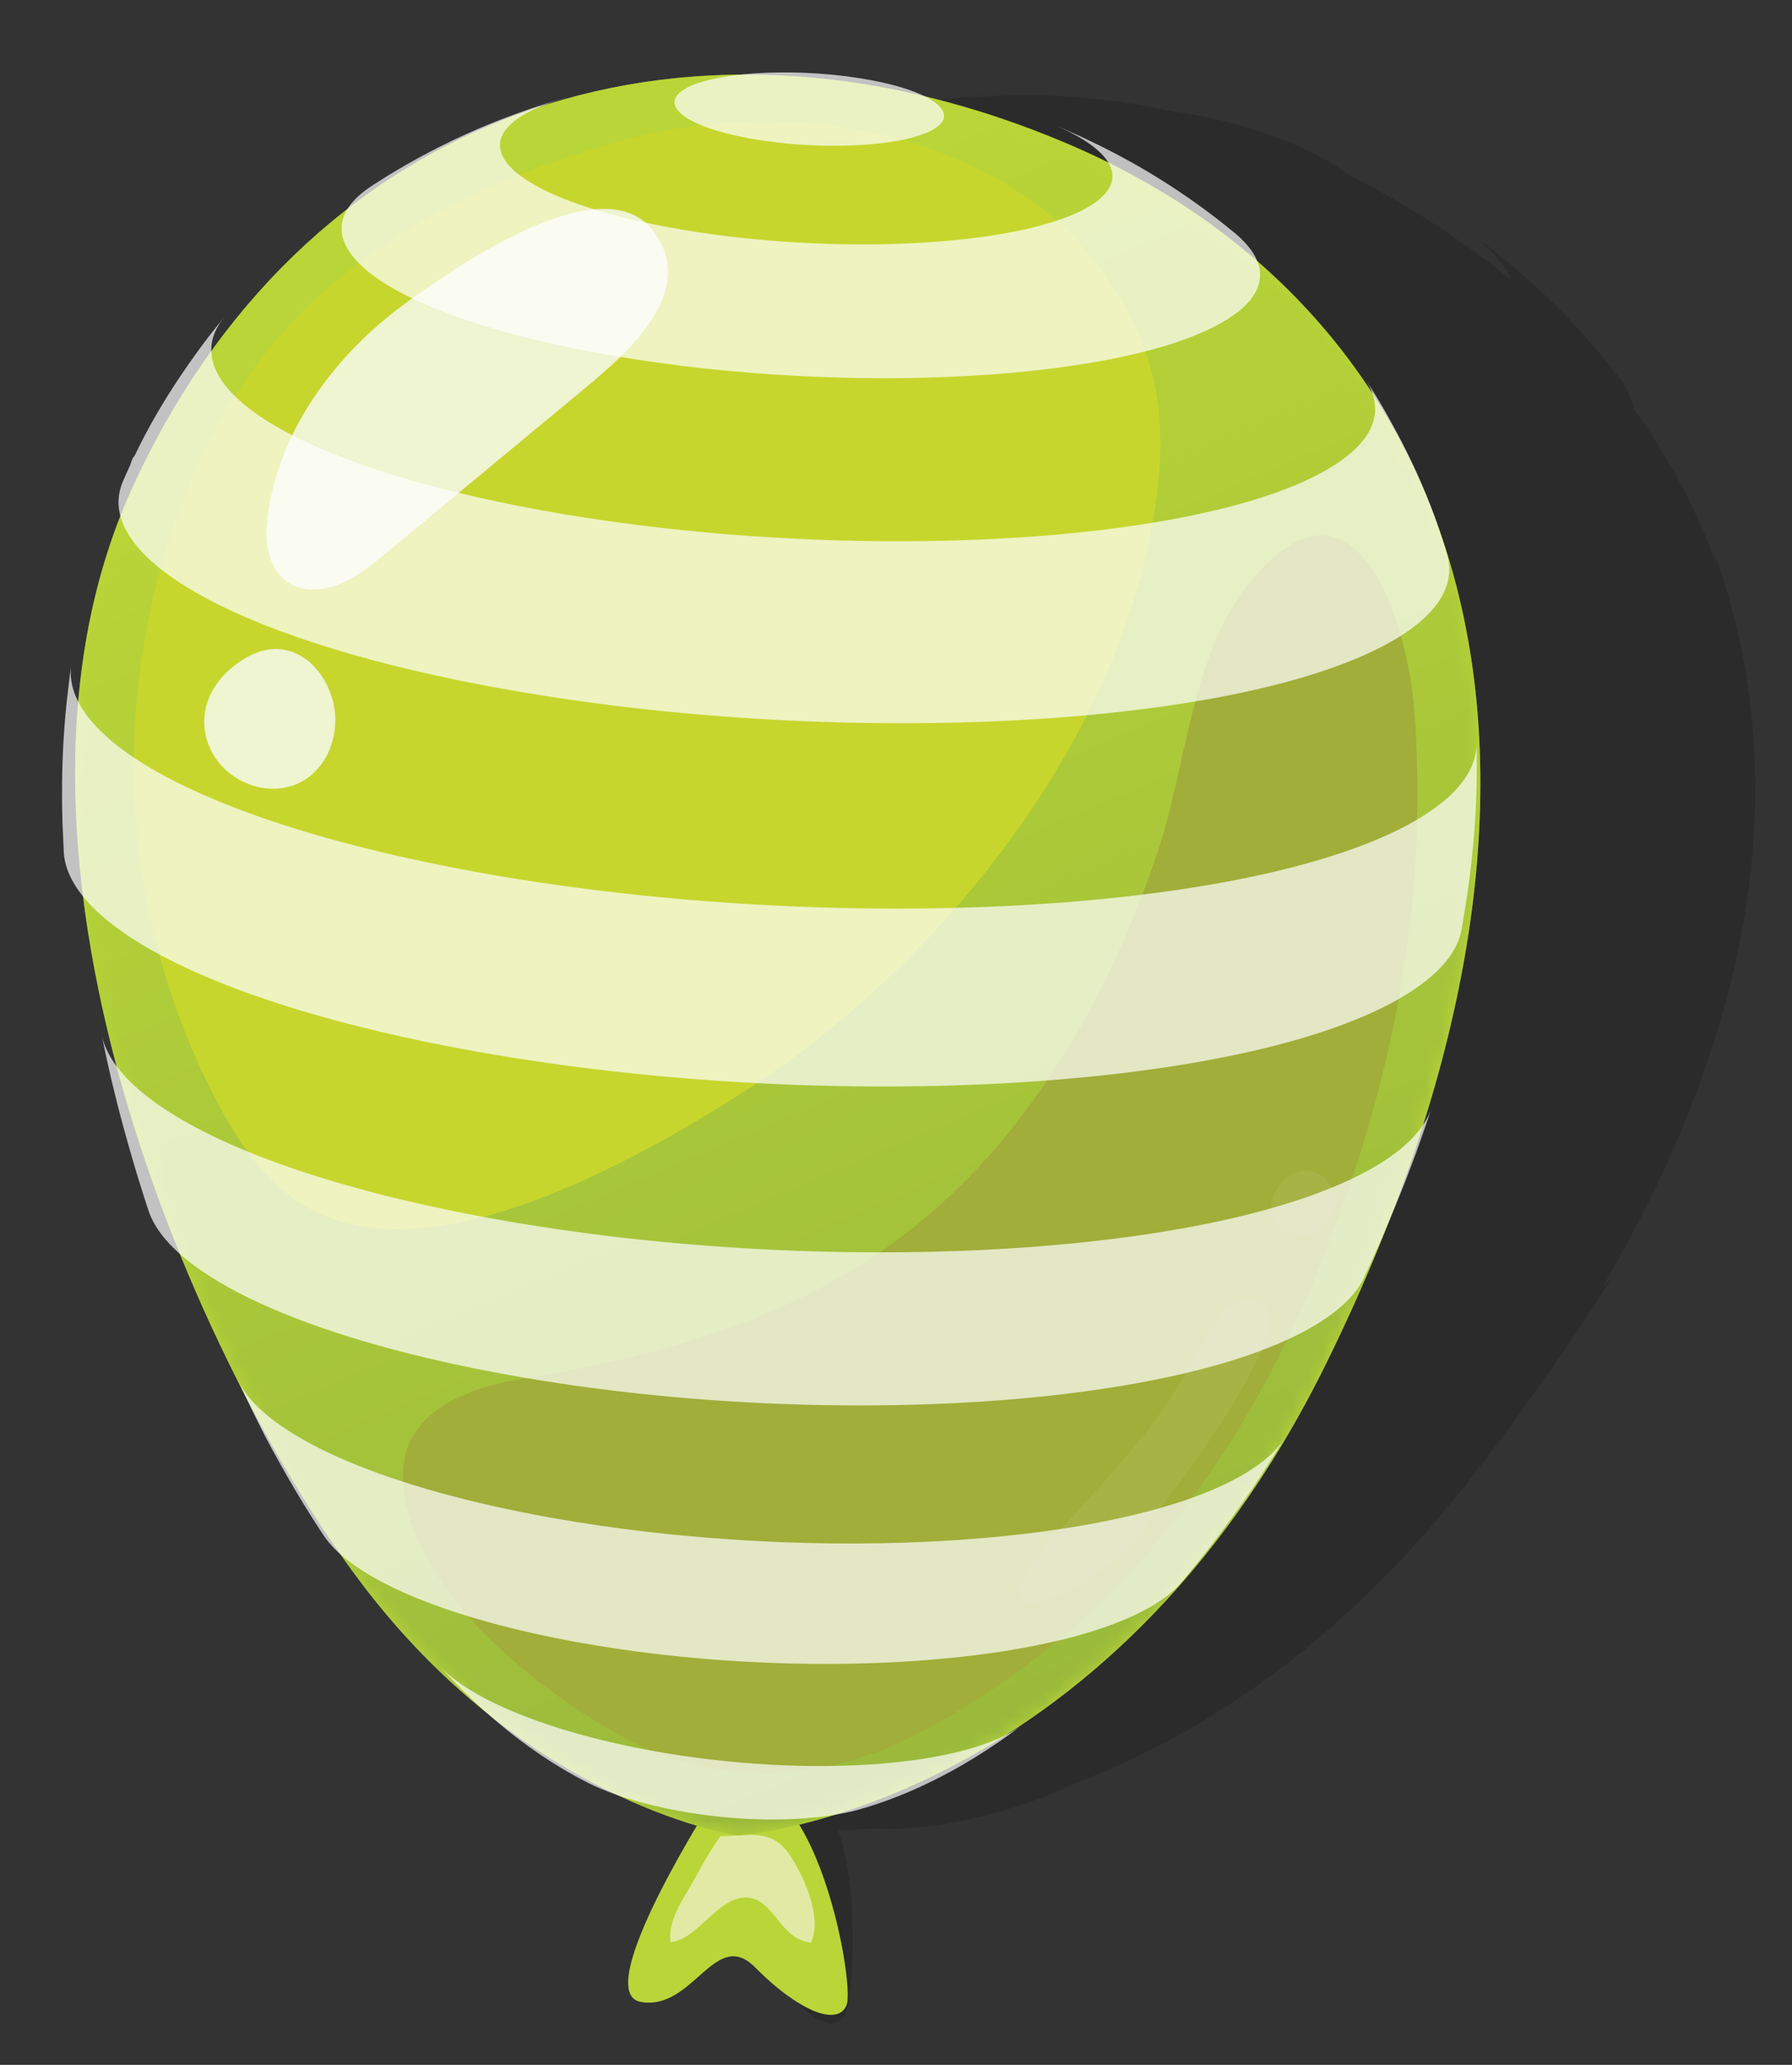 <?xml version="1.0" encoding="utf-8"?>
<!-- Generator: Adobe Illustrator 16.0.0, SVG Export Plug-In . SVG Version: 6.00 Build 0)  -->
<!DOCTYPE svg PUBLIC "-//W3C//DTD SVG 1.1//EN" "http://www.w3.org/Graphics/SVG/1.1/DTD/svg11.dtd">
<svg version="1.1" id="Layer_1" xmlns="http://www.w3.org/2000/svg" xmlns:xlink="http://www.w3.org/1999/xlink" x="0px" y="0px"
	 width="122.222px" height="140.741px" viewBox="0 0 122.222 140.741" enable-background="new 0 0 122.222 140.741"
	 xml:space="preserve">
<rect x="0" y="0" width="122.222" height="140.741" fill="#333333" stroke="none"/>
<g opacity="0.15">
	<g>
		<defs>
			<rect id="SVGID_1_" x="22.776" y="6.44" width="96.943" height="131.467"/>
		</defs>
		<clipPath id="SVGID_2_">
			<use xlink:href="#SVGID_1_"  overflow="visible"/>
		</clipPath>
		<path clip-path="url(#SVGID_2_)" fill="#010101" d="M109.271,87.771c8.28-14.055,11.355-27.169,10.216-38.654
			c-0.002-0.022-0.004-0.049-0.006-0.069c-0.021-0.224-0.051-0.522-0.074-0.745c-0.023-0.24-0.063-0.561-0.09-0.801
			c-0.029-0.24-0.074-0.559-0.106-0.797c-0.034-0.239-0.086-0.556-0.123-0.793c-0.038-0.237-0.096-0.552-0.137-0.787
			c-0.044-0.236-0.106-0.549-0.152-0.784c-0.047-0.233-0.116-0.544-0.166-0.777c-0.051-0.232-0.125-0.54-0.179-0.771
			c-0.055-0.23-0.134-0.536-0.191-0.766c-0.059-0.229-0.142-0.532-0.202-0.76c-0.059-0.21-0.139-0.49-0.198-0.7
			c-0.047-0.169-0.113-0.392-0.162-0.56c-0.049-0.166-0.117-0.388-0.168-0.554c-0.052-0.165-0.123-0.384-0.177-0.549
			c-0.054-0.164-0.128-0.381-0.184-0.545c-0.055-0.161-0.132-0.376-0.188-0.538l-0.177-0.484c0.141,0.379,0.221,0.744,0.255,1.098
			c-1.383-3.788-3.277-7.331-5.651-10.587c-0.017-0.103-0.031-0.205-0.058-0.31c-0.157-0.604-0.501-1.251-1.022-1.932
			c-0.232-0.298-0.545-0.694-0.781-0.989c-0.278-0.343-0.564-0.68-0.851-1.018c-0.291-0.338-0.589-0.669-0.887-1
			c-0.304-0.332-0.613-0.659-0.923-0.984c-0.314-0.326-0.637-0.647-0.959-0.967c-0.353-0.345-0.712-0.682-1.072-1.019
			c-0.344-0.314-0.694-0.621-1.045-0.928c-0.359-0.311-0.727-0.615-1.093-0.919c-0.377-0.308-0.762-0.609-1.146-0.909
			c-0.398-0.307-0.803-0.605-1.208-0.904l-0.563-0.402c1.006,0.707,1.793,1.393,2.349,2.038c0.433,0.504,0.721,0.982,0.863,1.429
			c-0.797-0.652-1.611-1.289-2.458-1.903c-2.867-2.075-5.79-3.839-8.744-5.304c-0.229-0.186-0.486-0.377-0.788-0.572
			c-0.693-0.445-1.577-0.909-2.635-1.365c-1.058-0.455-2.189-0.861-3.329-1.204c-1.141-0.343-2.289-0.624-3.384-0.832
			c-0.611-0.115-1.197-0.201-1.764-0.268C75.23,6.551,70.561,6.252,65.998,6.67c0.05-0.008,0.096-0.02,0.146-0.028
			c0.192-0.034,0.393-0.062,0.598-0.089c0.206-0.025,0.417-0.048,0.634-0.067c0.219-0.018,0.441-0.034,0.671-0.046l-0.693,0.041
			c-0.503,0.032-1.005,0.078-1.507,0.123c-0.487,0.047-0.974,0.104-1.46,0.161c-0.474,0.059-0.947,0.128-1.42,0.196
			c-0.464,0.071-0.925,0.151-1.388,0.232c-0.603,0.114-1.205,0.239-1.805,0.369c-0.299,0.068-0.697,0.163-0.994,0.234
			c-0.439,0.108-0.877,0.225-1.313,0.343c-0.433,0.118-0.862,0.247-1.291,0.375c-0.425,0.131-0.848,0.27-1.27,0.409
			c-0.359,0.123-0.836,0.292-1.194,0.421c-0.871,0.322-1.521,0.717-1.974,1.171c-3.961,1.839-7.729,4.309-11.227,7.384
			c0.155-0.784,0.617-1.487,1.41-2.088l-0.41,0.314c-0.136,0.105-0.315,0.248-0.45,0.355c-0.136,0.107-0.313,0.253-0.448,0.361
			c-0.134,0.11-0.311,0.259-0.444,0.37c-0.134,0.113-0.31,0.265-0.441,0.378c-0.132,0.116-0.307,0.271-0.438,0.387
			c-0.166,0.145-0.382,0.34-0.546,0.486c-0.176,0.159-0.406,0.373-0.58,0.534c-0.175,0.162-0.403,0.381-0.575,0.545
			c-0.172,0.165-0.397,0.389-0.567,0.556c-0.169,0.169-0.391,0.397-0.559,0.568c-0.167,0.172-0.386,0.405-0.551,0.579
			c-0.164,0.176-0.379,0.414-0.541,0.592c-0.161,0.179-0.372,0.422-0.531,0.603c-0.158,0.184-0.363,0.432-0.52,0.617
			c-0.153,0.187-0.356,0.44-0.509,0.629c-0.198,0.101-0.325,0.411-0.465,0.588c-0.143,0.186-0.331,0.436-0.473,0.623l-0.216,0.291
			c-0.506,0.69-0.735,1.461-0.702,2.298c-2.433,3.555-4.275,7.495-5.624,11.677c-0.234-0.927-0.209-1.794,0.099-2.584l-0.284,0.75
			v0.001c-0.095,0.254-0.213,0.597-0.305,0.854c-0.085,0.234-0.195,0.548-0.278,0.783c-0.088,0.255-0.2,0.596-0.286,0.851
			c-0.083,0.257-0.189,0.6-0.271,0.857c-0.079,0.259-0.181,0.604-0.258,0.863c-0.075,0.26-0.172,0.608-0.247,0.869
			c-0.07,0.262-0.161,0.613-0.231,0.875c-0.067,0.264-0.154,0.617-0.221,0.882c-0.063,0.265-0.146,0.621-0.208,0.887
			c-0.061,0.267-0.138,0.625-0.197,0.894c-0.058,0.269-0.131,0.63-0.187,0.9c-0.118,0.624-0.271,1.457-0.382,2.083
			c-0.169,0.985,0.056,2.071,0.617,3.227c-0.396,3.885-0.503,7.833-0.365,11.756c-0.348-0.803-0.535-1.572-0.514-2.29l-0.023,1.002
			c-0.016,0.737-0.014,1.473-0.014,2.211c0.004,0.735,0.022,1.47,0.04,2.205c0.021,0.733,0.057,1.466,0.092,2.199
			c0.034,0.719,0.08,1.436,0.125,2.153c0.05,0.724,0.112,1.447,0.174,2.171l0.046,0.492c0.1,1.028,0.585,2.148,1.425,3.332
			c0.584,3.583,1.318,7.037,2.152,10.276c0.081,0.361,0.16,0.724,0.242,1.086c0.154,0.669,0.318,1.336,0.482,2.001
			c0.098,0.37,0.2,0.737,0.302,1.106c0.096,0.343,0.195,0.684,0.294,1.026c0.099,0.34,0.202,0.679,0.306,1.018
			c0.104,0.337,0.211,0.675,0.317,1.011c0.107,0.335,0.218,0.67,0.329,1.004c0.112,0.333,0.229,0.664,0.344,0.996
			c0.117,0.33,0.237,0.659,0.358,0.988l0.148,0.398c0.179,0.47,0.458,0.961,0.814,1.466c0.54,1.327,1.085,2.568,1.63,3.689
			c1.749,3.601,3.733,6.64,5.762,9.194c0.115,0.159,0.23,0.32,0.347,0.479c0.194,0.261,0.394,0.52,0.593,0.777
			c0.202,0.258,0.408,0.511,0.615,0.764c0.21,0.253,0.425,0.502,0.64,0.75c0.219,0.25,0.443,0.494,0.667,0.737
			c0.23,0.246,0.465,0.486,0.699,0.725c0.271,0.272,0.548,0.536,0.825,0.799c0.256,0.238,0.518,0.47,0.778,0.701
			c0.139,0.119,0.325,0.275,0.465,0.394c0.491,0.405,1.071,0.812,1.711,1.213c1.877,1.479,3.56,2.547,4.845,3.272
			c-3.103,3.248-8.915,9.8-6.403,10.854c3.362,1.412,6.077-3.874,8.137-0.537c2.059,3.339,4.515,5.261,5.486,3.888
			c0.618-0.873,1.139-8.184-0.4-12.713c0.769-0.011,1.637-0.049,2.579-0.121c0.455,0.027,0.906,0.043,1.345,0.039
			c1.325-0.063,2.039-0.158,2.795-0.259c0.326-0.047,0.653-0.101,0.979-0.155c0.321-0.057,0.642-0.121,0.962-0.186
			c0.315-0.066,0.632-0.139,0.946-0.212c0.428-0.104,0.854-0.217,1.28-0.333c0.309-0.087,0.617-0.18,0.923-0.273
			c0.306-0.095,0.608-0.195,0.913-0.295c0.302-0.104,0.604-0.211,0.903-0.32s0.6-0.226,0.897-0.34
			c0.298-0.119,0.594-0.24,0.89-0.363c0.148-0.063,0.346-0.148,0.493-0.213c0.138-0.057,0.32-0.137,0.457-0.196
			c-0.071,0.03-0.146,0.063-0.222,0.092c-0.076,0.03-0.154,0.06-0.235,0.089c-0.08,0.028-0.163,0.055-0.247,0.082
			c-0.085,0.026-0.171,0.053-0.261,0.077c-0.072,0.021-0.158,0.032-0.233,0.052c8.162-2.902,17.856-8.643,26.964-19.872
			c2.198-2.708,4.182-5.388,6.004-8.042c0.21-0.291,0.422-0.58,0.631-0.872c0.429-0.597,0.848-1.203,1.266-1.808
			c0.415-0.608,0.82-1.225,1.225-1.841c0.402-0.619,0.793-1.247,1.184-1.873l0.521-0.859c-0.203,0.338-0.462,0.66-0.779,0.965
			C109.32,87.73,109.292,87.75,109.271,87.771"/>
	</g>
</g>
<g>
	<g opacity="0.08">
		<g>
			<defs>
				<rect id="SVGID_3_" x="15.082" y="239.576" width="19.588" height="18.313"/>
			</defs>
			<clipPath id="SVGID_4_">
				<use xlink:href="#SVGID_3_"  overflow="visible"/>
			</clipPath>
			<path clip-path="url(#SVGID_4_)" fill="#EFF4D1" d="M34.046,239.785c-1.806-0.792-2.98,0.835-3.95,2.086
				c-1.326,1.71-2.664,3.429-4.214,4.96c-2.01,1.986-4.239,3.726-6.398,5.54c-0.786,0.66-5.784,4.153-4.031,5.381
				c0.243,0.171,0.567,0.149,0.863,0.109c2.237-0.304,4.345-1.285,6.201-2.572C24.281,254.064,37.677,241.38,34.046,239.785"/>
		</g>
	</g>
	<g opacity="0.08">
		<g>
			<defs>
				<rect id="SVGID_5_" x="35.91" y="231.415" width="4.37" height="4.355"/>
			</defs>
			<clipPath id="SVGID_6_">
				<use xlink:href="#SVGID_5_"  overflow="visible"/>
			</clipPath>
			<path clip-path="url(#SVGID_6_)" fill="#EFF4D1" d="M39.604,231.912c-1.757-1.615-4.676,1.063-3.365,3.003
				c0.881,1.304,3.052,1.045,3.776-0.284C40.487,233.766,40.331,232.581,39.604,231.912"/>
		</g>
	</g>
	<path fill="#BAD537" d="M48.865,122.266c0,0-8.749,13.56-5.156,14.187c3.592,0.625,5.059-5.135,7.811-2.34
		c2.753,2.793,5.574,4.117,6.217,2.563C58.377,135.122,55.236,118.102,48.865,122.266"/>
	<g>
		<g>
			<defs>
				<rect id="SVGID_7_" x="45.71" y="125.063" width="9.86" height="7.347"/>
			</defs>
			<clipPath id="SVGID_8_">
				<use xlink:href="#SVGID_7_"  overflow="visible"/>
			</clipPath>
			<path clip-path="url(#SVGID_8_)" fill="#E0EAA4" d="M49.148,125.155c-0.917,1.207-1.634,2.742-2.438,4.056
				c-0.577,0.946-1.101,2.026-0.988,3.155c1.872-0.049,3.477-3.561,5.615-2.961c1.575,0.441,1.974,2.803,3.977,3.004
				c0.799-1.703-0.475-4.504-1.437-5.955C52.653,124.612,51.134,125.116,49.148,125.155"/>
		</g>
	</g>
	<path fill="#BAD537" d="M50.313,125.109c0,0-13.407-1.92-24.701-15.966C14.317,95.099-2.521,58.709,8.975,33.367
		C20.472,8.025,46.149-1.519,72.774,9.785c26.625,11.304,38.243,41.259,17.729,83.046C75.438,123.521,50.313,125.109,50.313,125.109
		"/>
</g>
<g>
	<defs>
		<path id="SVGID_9_" d="M8.974,33.367c-11.496,25.342,5.344,61.731,16.639,75.776c11.293,14.046,24.699,15.966,24.699,15.966
			s25.125-1.589,40.191-32.278c20.514-41.787,8.896-71.742-17.729-83.046c-7.474-3.173-14.868-4.703-21.9-4.703
			C32.855,5.084,17.244,15.138,8.974,33.367"/>
	</defs>
	<clipPath id="SVGID_10_">
		<use xlink:href="#SVGID_9_"  overflow="visible"/>
	</clipPath>
	<defs>
		<filter id="Adobe_OpacityMaskFilter" filterUnits="userSpaceOnUse" x="-44.334" y="-34.469" width="197.163" height="199.13">
			<feColorMatrix  type="matrix" values="1 0 0 0 0  0 1 0 0 0  0 0 1 0 0  0 0 0 1 0"/>
		</filter>
	</defs>
	<mask maskUnits="userSpaceOnUse" x="-44.334" y="-34.469" width="197.163" height="199.13" id="SVGID_11_">
		<g filter="url(#Adobe_OpacityMaskFilter)">
			
				<linearGradient id="SVGID_12_" gradientUnits="userSpaceOnUse" x1="-914.934" y1="567.155" x2="-913.934" y2="567.155" gradientTransform="matrix(42.448 104.632 104.632 -42.448 -20469.453 119825.992)">
				<stop  offset="0" style="stop-color:#FFFFFF"/>
				<stop  offset="1" style="stop-color:#000000"/>
			</linearGradient>
			<polygon clip-path="url(#SVGID_10_)" fill="url(#SVGID_12_)" points="94.972,-34.47 152.829,108.146 13.523,164.661 
				-44.334,22.045 			"/>
		</g>
	</mask>
	
		<linearGradient id="SVGID_13_" gradientUnits="userSpaceOnUse" x1="-914.934" y1="567.155" x2="-913.934" y2="567.155" gradientTransform="matrix(42.448 104.632 104.632 -42.448 -20469.453 119825.992)">
		<stop  offset="0" style="stop-color:#BAD537"/>
		<stop  offset="1" style="stop-color:#97B73C"/>
	</linearGradient>
	<polygon clip-path="url(#SVGID_10_)" mask="url(#SVGID_11_)" fill="url(#SVGID_13_)" points="94.972,-34.469 152.829,108.147 
		13.523,164.661 -44.334,22.045 	"/>
</g>
<path fill="#A1AE39" d="M96.664,55.27c0.034-2.25-0.031-4.522-0.201-6.823c-0.418-5.691-3.868-17.478-11.044-8.965
	c-4.152,4.928-4.449,12.494-6.404,18.406c-2.234,6.758-5.427,13.239-9.848,18.843c-8.8,11.152-20.151,15.068-33.628,17.264
	c-2.61,0.425-5.938,1.441-7.362,3.868c-0.806,1.373-0.834,3.083-0.49,4.636c1.456,6.57,8.562,12.289,14.078,15.502
	c6.439,3.751,13.922,3.751,20.7,0.23c13.72-7.125,22.241-18.654,27.694-32.315C94.16,75.892,96.505,65.837,96.664,55.27"/>
<path fill="#C7D62D" d="M42.41,9.588c-12.724,3.55-23.659,9.882-29.125,22.581C7.26,46.167,7.768,61.862,14.947,75.365
	c3.015,5.67,6.751,8.938,13.657,8.364c7.447-0.618,16.591-5.697,22.705-9.696c13.76-8.994,26.535-25.487,27.768-42.112
	c0.354-4.777-0.71-8.662-3.333-12.666C69.41,9.588,54.841,6.121,42.41,9.588"/>
<g opacity="0.08">
	<g>
		<defs>
			<rect id="SVGID_14_" x="69.55" y="88.622" width="17.01" height="20.671"/>
		</defs>
		<clipPath id="SVGID_15_">
			<use xlink:href="#SVGID_14_"  overflow="visible"/>
		</clipPath>
		<path clip-path="url(#SVGID_15_)" fill="#EFF4D1" d="M85.774,88.714c-1.902-0.519-2.825,1.264-3.602,2.644
			c-1.06,1.886-2.13,3.782-3.438,5.525c-1.695,2.26-3.646,4.308-5.515,6.42c-0.68,0.769-5.11,4.958-3.196,5.915
			c0.266,0.133,0.584,0.065,0.869-0.018c2.17-0.63,4.109-1.91,5.757-3.456C78.214,104.274,89.6,89.757,85.774,88.714"/>
	</g>
</g>
<g opacity="0.08">
	<g>
		<defs>
			<rect id="SVGID_16_" x="86.729" y="79.78" width="4.32" height="4.414"/>
		</defs>
		<clipPath id="SVGID_17_">
			<use xlink:href="#SVGID_16_"  overflow="visible"/>
		</clipPath>
		<path clip-path="url(#SVGID_17_)" fill="#EFF4D1" d="M90.114,80.109c-1.975-1.339-4.47,1.738-2.887,3.465
			c1.063,1.16,3.172,0.585,3.693-0.836C91.261,81.811,90.933,80.664,90.114,80.109"/>
	</g>
</g>
<path fill="#EFF4D1" d="M38.423,14.694c-4.026,1.195-8.594,4.417-10.57,5.833c-4.965,3.554-9.14,9.055-9.658,15.307
	c-0.196,2.366,0.923,4.666,3.703,4.313c1.69-0.215,3.101-1.347,4.413-2.433c4.326-3.585,8.652-7.169,12.979-10.753
	c2.951-2.445,8.548-6.851,5.277-11.201C43.237,13.993,40.936,13.949,38.423,14.694"/>
<path fill="#EFF4D1" d="M16.039,45.321c-1.814,1.384-2.72,3.595-1.652,5.808c0.819,1.701,2.756,2.793,4.636,2.614
	c2.763-0.263,4.239-3.053,3.751-5.643c-0.359-1.904-1.817-3.79-3.864-3.861c-1.005-0.034-1.971,0.417-2.779,1.014
	C16.1,45.275,16.069,45.298,16.039,45.321"/>
<g opacity="0.7">
	<g>
		<defs>
			<rect id="SVGID_18_" x="4.23" y="4.937" width="96.489" height="119.082"/>
		</defs>
		<clipPath id="SVGID_19_">
			<use xlink:href="#SVGID_18_"  overflow="visible"/>
		</clipPath>
		<path clip-path="url(#SVGID_19_)" fill="#FFFFFF" d="M31.175,21.6c2.547,0.906,5.667,1.727,9.304,2.407
			c3.897,0.73,8.012,1.23,12.113,1.508c4.103,0.278,8.187,0.335,12.024,0.178c3.833-0.156,7.414-0.525,10.518-1.095
			c3.098-0.569,5.713-1.34,7.622-2.301c0.958-0.482,1.692-0.989,2.213-1.512c0.519-0.523,0.827-1.062,0.933-1.609
			c0.105-0.548,0.008-1.102-0.28-1.658c-0.288-0.554-0.768-1.108-1.427-1.654c-0.294-0.24-0.687-0.555-0.983-0.79
			c-0.349-0.272-0.702-0.537-1.058-0.802c-0.357-0.265-0.723-0.521-1.087-0.777c-0.37-0.256-0.745-0.505-1.12-0.754
			c-0.379-0.247-0.764-0.488-1.148-0.727c-0.421-0.258-0.848-0.507-1.273-0.754c-0.405-0.23-0.816-0.451-1.227-0.672
			c-0.419-0.223-0.845-0.438-1.27-0.652c-0.437-0.216-0.879-0.423-1.32-0.63c-0.456-0.21-0.917-0.411-1.379-0.611L71.69,8.429
			c1.138,0.464,2.059,0.957,2.744,1.462s1.135,1.022,1.33,1.538c0.195,0.515,0.136,1.029-0.198,1.525s-0.942,0.976-1.843,1.421
			c-1.279,0.633-3.025,1.139-5.09,1.513c-2.066,0.374-4.45,0.615-7,0.716s-5.265,0.063-7.99-0.122
			c-2.726-0.183-5.462-0.514-8.054-0.995c-2.59-0.481-4.789-1.067-6.55-1.715c-1.758-0.647-3.076-1.356-3.906-2.082
			c-0.829-0.724-1.172-1.467-0.98-2.184c0.19-0.716,0.913-1.406,2.216-2.03c0.167-0.079,0.34-0.156,0.521-0.232
			c0.181-0.075,0.368-0.148,0.563-0.22c0.194-0.07,0.396-0.14,0.604-0.207c0.208-0.067,0.422-0.132,0.642-0.194l-0.666,0.195
			c-0.483,0.143-0.961,0.3-1.441,0.456c-0.465,0.154-0.926,0.319-1.387,0.483c-0.449,0.163-0.896,0.336-1.341,0.508
			c-0.436,0.173-0.868,0.354-1.301,0.536c-0.562,0.245-1.121,0.502-1.677,0.763c-0.275,0.133-0.643,0.314-0.917,0.45
			c-0.403,0.203-0.804,0.415-1.204,0.627c-0.394,0.212-0.784,0.434-1.175,0.654c-0.384,0.222-0.765,0.452-1.146,0.682
			c-0.322,0.201-0.75,0.472-1.069,0.678c-1.415,0.924-2.09,1.922-2.079,2.944c0.011,1.025,0.71,2.071,2.039,3.089
			C26.668,19.707,28.634,20.696,31.175,21.6"/>
		<path clip-path="url(#SVGID_19_)" fill="#FFFFFF" d="M13.254,40.328c2.103,1.222,4.818,2.393,8.103,3.468
			c3.29,1.077,7.147,2.057,11.522,2.893c5.664,1.083,11.649,1.823,17.62,2.229c5.971,0.407,11.916,0.482,17.498,0.24
			c5.575-0.243,10.781-0.801,15.282-1.661c4.49-0.857,8.274-2.012,11.026-3.449c0.92-0.48,1.695-0.977,2.33-1.486
			c0.634-0.508,1.128-1.029,1.486-1.558c0.359-0.529,0.582-1.066,0.674-1.61c0.093-0.541,0.056-1.088-0.107-1.636l-0.104-0.346
			c-0.068-0.224-0.165-0.521-0.235-0.743c-0.07-0.214-0.167-0.497-0.238-0.71c-0.078-0.229-0.188-0.532-0.267-0.76
			c-0.083-0.227-0.197-0.528-0.282-0.754c-0.087-0.224-0.208-0.522-0.297-0.745c-0.091-0.223-0.217-0.516-0.31-0.737
			c-0.097-0.22-0.227-0.511-0.323-0.729c-0.099-0.217-0.234-0.505-0.335-0.721c-0.103-0.215-0.243-0.498-0.347-0.711
			c-0.105-0.213-0.251-0.493-0.357-0.704c-0.109-0.21-0.257-0.487-0.367-0.696c-0.104-0.192-0.244-0.447-0.35-0.638
			c-0.084-0.154-0.197-0.357-0.282-0.51c-0.086-0.151-0.202-0.352-0.289-0.503c-0.087-0.149-0.205-0.346-0.294-0.495
			c-0.089-0.148-0.21-0.343-0.3-0.49c-0.091-0.145-0.213-0.337-0.306-0.482l-0.28-0.433c0.373,0.567,0.592,1.135,0.651,1.7
			c0.06,0.566-0.041,1.127-0.308,1.68c-0.268,0.553-0.703,1.096-1.312,1.626c-0.61,0.53-1.396,1.045-2.361,1.541
			c-2.411,1.236-5.724,2.228-9.649,2.963c-3.935,0.737-8.481,1.215-13.351,1.419c-4.874,0.205-10.064,0.136-15.277-0.218
			c-5.211-0.354-10.438-0.994-15.387-1.93c-4.14-0.783-7.752-1.711-10.78-2.733c-3.021-1.02-5.459-2.133-7.261-3.288
			c-1.797-1.153-2.959-2.349-3.436-3.537c-0.476-1.185-0.269-2.363,0.671-3.484l-0.33,0.398c-0.108,0.132-0.252,0.312-0.359,0.446
			c-0.107,0.135-0.249,0.317-0.355,0.452c-0.106,0.137-0.246,0.322-0.352,0.46c-0.104,0.14-0.242,0.327-0.345,0.466
			c-0.104,0.143-0.239,0.333-0.341,0.475c-0.129,0.179-0.296,0.417-0.424,0.597c-0.136,0.193-0.313,0.454-0.446,0.649
			c-0.134,0.197-0.307,0.462-0.438,0.66c-0.131,0.199-0.301,0.467-0.429,0.668c-0.128,0.203-0.293,0.475-0.418,0.679
			c-0.125,0.205-0.286,0.481-0.407,0.687c-0.121,0.209-0.277,0.489-0.396,0.698c-0.117,0.211-0.269,0.495-0.383,0.707
			c-0.113,0.214-0.259,0.502-0.37,0.716c-0.107,0.218-0.248,0.509-0.354,0.727c-0.17,0.144-0.225,0.474-0.32,0.678
			c-0.1,0.213-0.227,0.499-0.323,0.713l-0.145,0.331c-0.531,1.232-0.363,2.505,0.459,3.773C9.675,37.843,11.159,39.11,13.254,40.328
			"/>
		<path clip-path="url(#SVGID_19_)" fill="#FFFFFF" d="M48.196,8.676c0.775,0.283,1.742,0.539,2.879,0.749
			c1.138,0.209,2.338,0.354,3.533,0.435c1.195,0.08,2.385,0.097,3.504,0.053c1.118-0.043,2.165-0.148,3.073-0.311
			c0.907-0.162,1.679-0.383,2.243-0.658c0.565-0.276,0.872-0.581,0.945-0.896c0.072-0.315-0.091-0.64-0.466-0.957
			c-0.375-0.316-0.961-0.624-1.737-0.906c-0.775-0.28-1.74-0.534-2.874-0.742c-1.132-0.207-2.325-0.351-3.513-0.431
			c-1.189-0.079-2.371-0.097-3.484-0.054c-1.112,0.042-2.155,0.145-3.063,0.305c-0.907,0.162-1.679,0.38-2.249,0.653
			c-0.57,0.275-0.884,0.578-0.964,0.892c-0.079,0.315,0.076,0.64,0.444,0.957C46.839,8.084,47.422,8.393,48.196,8.676"/>
		<path clip-path="url(#SVGID_19_)" fill="#FFFFFF" d="M99.577,53.506c-0.395,0.479-0.895,0.951-1.502,1.413
			c-0.608,0.462-1.325,0.915-2.153,1.354c-2.905,1.544-6.903,2.785-11.648,3.709c-4.757,0.926-10.26,1.529-16.153,1.794
			c-5.902,0.264-12.189,0.189-18.503-0.244c-6.312-0.432-12.64-1.219-18.626-2.377c-4.332-0.837-8.184-1.811-11.511-2.878
			c-3.32-1.065-6.116-2.224-8.347-3.435c-2.225-1.209-3.888-2.47-4.945-3.743c-1.055-1.271-1.51-2.552-1.325-3.807l-0.109,0.795
			v0.001c-0.035,0.269-0.074,0.629-0.106,0.899c-0.031,0.248-0.067,0.579-0.097,0.827c-0.028,0.268-0.062,0.625-0.088,0.893
			c-0.024,0.268-0.052,0.627-0.074,0.896c-0.02,0.27-0.04,0.629-0.059,0.899c-0.016,0.27-0.031,0.631-0.045,0.902
			c-0.012,0.271-0.022,0.633-0.032,0.905c-0.007,0.272-0.012,0.635-0.018,0.908c-0.003,0.273-0.003,0.638-0.005,0.912
			c0,0.274,0.005,0.64,0.008,0.915c0.004,0.275,0.013,0.643,0.019,0.919c0.024,0.635,0.062,1.481,0.092,2.115
			c0.068,1.212,0.703,2.441,1.871,3.654c1.17,1.214,2.879,2.412,5.088,3.559c2.215,1.149,4.933,2.245,8.119,3.255
			c3.193,1.01,6.854,1.934,10.945,2.733c5.956,1.164,12.252,1.954,18.532,2.385c6.28,0.431,12.536,0.504,18.409,0.232
			c5.865-0.271,11.341-0.884,16.076-1.822c4.722-0.935,8.701-2.191,11.594-3.751c0.72-0.388,1.354-0.785,1.906-1.19
			c0.553-0.405,1.022-0.817,1.412-1.236c0.39-0.418,0.699-0.844,0.93-1.272c0.23-0.429,0.384-0.862,0.461-1.298
			c0.107-0.627,0.245-1.465,0.345-2.092c0.04-0.273,0.09-0.638,0.129-0.912c0.037-0.272,0.081-0.636,0.116-0.908
			c0.033-0.272,0.072-0.634,0.104-0.907c0.029-0.271,0.063-0.632,0.09-0.904c0.025-0.27,0.054-0.632,0.077-0.903
			c0.021-0.269,0.044-0.63,0.063-0.901c0.017-0.269,0.034-0.629,0.049-0.898c0.012-0.27,0.023-0.63,0.033-0.9
			c0.008-0.268,0.014-0.628,0.019-0.897c0.003-0.249,0.002-0.582,0.003-0.831c0.003-0.272,0.001-0.635,0.002-0.907l-0.015-0.802
			c0.014,0.499-0.072,0.994-0.259,1.485C100.26,52.542,99.971,53.027,99.577,53.506"/>
		<path clip-path="url(#SVGID_19_)" fill="#FFFFFF" d="M69.332,117.851c-0.073,0.045-0.146,0.09-0.224,0.135
			c-0.076,0.045-0.154,0.09-0.236,0.135c-1.319,0.719-3.109,1.268-5.217,1.643c-2.11,0.377-4.538,0.58-7.128,0.607
			c-2.592,0.026-5.344-0.123-8.103-0.447c-2.758-0.326-5.521-0.829-8.131-1.51c-1.286-0.336-2.475-0.7-3.561-1.083
			c-1.086-0.383-2.067-0.788-2.941-1.207c-0.872-0.418-1.636-0.852-2.286-1.292c-0.648-0.44-1.183-0.888-1.597-1.336
			c0.104,0.111,0.243,0.259,0.347,0.371h0.001c0.206,0.222,0.416,0.442,0.626,0.662c0.227,0.235,0.457,0.466,0.688,0.696
			c0.23,0.229,0.467,0.455,0.702,0.679c0.237,0.224,0.478,0.443,0.718,0.662c0.242,0.218,0.488,0.431,0.734,0.643
			c0.247,0.212,0.499,0.42,0.751,0.626c0.253,0.207,0.512,0.408,0.771,0.607c0.261,0.2,0.526,0.395,0.791,0.59
			c0.27,0.193,0.543,0.381,0.814,0.568c0.279,0.188,0.563,0.37,0.844,0.551c0.324,0.204,0.653,0.399,0.982,0.594
			c0.303,0.176,0.609,0.342,0.915,0.508c0.162,0.086,0.379,0.199,0.542,0.281c4.088,2.049,12.367,3.293,18.178,1.883
			c1.277-0.356,1.952-0.607,2.666-0.875c0.31-0.119,0.615-0.244,0.92-0.371c0.301-0.125,0.599-0.26,0.896-0.395
			c0.293-0.135,0.585-0.277,0.876-0.419c0.394-0.196,0.785-0.401,1.174-0.61c0.28-0.152,0.56-0.312,0.838-0.472
			c0.276-0.159,0.55-0.325,0.823-0.491c0.272-0.168,0.542-0.342,0.811-0.514c0.268-0.174,0.533-0.354,0.798-0.533
			c0.264-0.181,0.525-0.365,0.786-0.552c0.131-0.095,0.304-0.222,0.434-0.315c0.121-0.088,0.281-0.207,0.402-0.295
			c-0.063,0.047-0.129,0.093-0.196,0.139C69.474,117.759,69.403,117.805,69.332,117.851"/>
		<path clip-path="url(#SVGID_19_)" fill="#FFFFFF" d="M96.195,77.711c-0.362,0.36-0.787,0.715-1.273,1.064
			c-0.487,0.349-1.038,0.691-1.651,1.027c-2.762,1.507-6.56,2.723-11.063,3.63c-4.516,0.908-9.735,1.504-15.325,1.769
			c-5.598,0.266-11.559,0.201-17.544-0.212c-5.984-0.412-11.984-1.171-17.66-2.29c-3.748-0.74-7.117-1.59-10.076-2.519
			c-2.954-0.929-5.495-1.936-7.598-2.994c-2.098-1.056-3.755-2.161-4.944-3.284c-1.188-1.121-1.906-2.262-2.131-3.392l0.201,0.982
			c0.149,0.721,0.315,1.439,0.48,2.157c0.168,0.717,0.35,1.429,0.531,2.142c0.185,0.71,0.383,1.417,0.58,2.123
			c0.194,0.693,0.399,1.381,0.604,2.07c0.211,0.695,0.432,1.386,0.653,2.077l0.155,0.47c0.337,1.012,1.088,2.028,2.232,3.025
			c1.147,0.997,2.688,1.976,4.599,2.91c1.915,0.935,4.201,1.826,6.832,2.647c2.637,0.822,5.618,1.574,8.919,2.23
			c5.203,1.035,10.7,1.736,16.183,2.114c5.483,0.379,10.944,0.437,16.075,0.187c5.123-0.249,9.91-0.805,14.051-1.649
			c4.132-0.844,7.618-1.974,10.157-3.375c0.501-0.277,0.957-0.559,1.366-0.846c0.409-0.286,0.773-0.578,1.092-0.872
			c0.319-0.295,0.594-0.593,0.825-0.896c0.23-0.301,0.417-0.605,0.561-0.913l0.21-0.449c0.307-0.66,0.602-1.327,0.896-1.992
			c0.29-0.66,0.568-1.325,0.847-1.991c0.284-0.678,0.558-1.362,0.83-2.045c0.269-0.686,0.526-1.377,0.782-2.068
			c0.254-0.693,0.495-1.393,0.735-2.091l0.316-0.953c-0.122,0.374-0.303,0.747-0.544,1.115
			C96.858,76.987,96.558,77.352,96.195,77.711"/>
		<path clip-path="url(#SVGID_19_)" fill="#FFFFFF" d="M86.44,99.35c-0.26,0.224-0.55,0.446-0.87,0.665
			c-0.32,0.219-0.67,0.435-1.051,0.647c-2.207,1.228-5.232,2.219-8.813,2.959c-3.589,0.741-7.733,1.229-12.169,1.45
			c-4.439,0.221-9.166,0.174-13.911-0.156c-4.744-0.328-9.502-0.938-14.004-1.84c-2.744-0.55-5.232-1.178-7.446-1.862
			c-2.212-0.683-4.148-1.424-5.791-2.203c-1.641-0.778-2.989-1.594-4.025-2.429c-1.034-0.833-1.758-1.686-2.152-2.538l0.04,0.087
			c0.291,0.627,0.59,1.249,0.891,1.871c0.3,0.618,0.608,1.231,0.917,1.843c0.178,0.339,0.359,0.674,0.541,1.011
			c0.17,0.312,0.343,0.623,0.516,0.934c0.173,0.309,0.349,0.617,0.524,0.924c0.177,0.306,0.356,0.611,0.535,0.915
			c0.18,0.303,0.363,0.605,0.546,0.905c0.184,0.299,0.37,0.597,0.558,0.894c0.188,0.296,0.378,0.59,0.569,0.883l0.234,0.355
			c0.442,0.665,1.12,1.327,2.019,1.971c0.899,0.646,2.021,1.274,3.352,1.873c1.332,0.6,2.874,1.169,4.612,1.695
			c1.74,0.527,3.677,1.011,5.797,1.439c3.724,0.752,7.657,1.258,11.58,1.531c3.924,0.273,7.832,0.31,11.504,0.124
			c3.67-0.186,7.101-0.595,10.072-1.215c2.968-0.62,5.477-1.45,7.311-2.478c0.246-0.137,0.477-0.276,0.691-0.418
			c0.216-0.141,0.416-0.284,0.602-0.428s0.356-0.289,0.511-0.436c0.156-0.147,0.298-0.295,0.425-0.445l0.274-0.326
			c0.226-0.269,0.448-0.542,0.671-0.815c0.223-0.274,0.441-0.551,0.661-0.827c0.218-0.278,0.434-0.558,0.649-0.838
			c0.215-0.282,0.428-0.566,0.641-0.85c0.212-0.286,0.421-0.574,0.631-0.861c0.209-0.289,0.416-0.58,0.623-0.871
			c0.222-0.313,0.439-0.628,0.658-0.943c0.382-0.573,0.757-1.152,1.131-1.73c0.374-0.584,0.741-1.173,1.107-1.761l0.05-0.082
			c-0.145,0.234-0.315,0.465-0.518,0.694C86.932,98.897,86.701,99.125,86.44,99.35"/>
	</g>
</g>
</svg>
